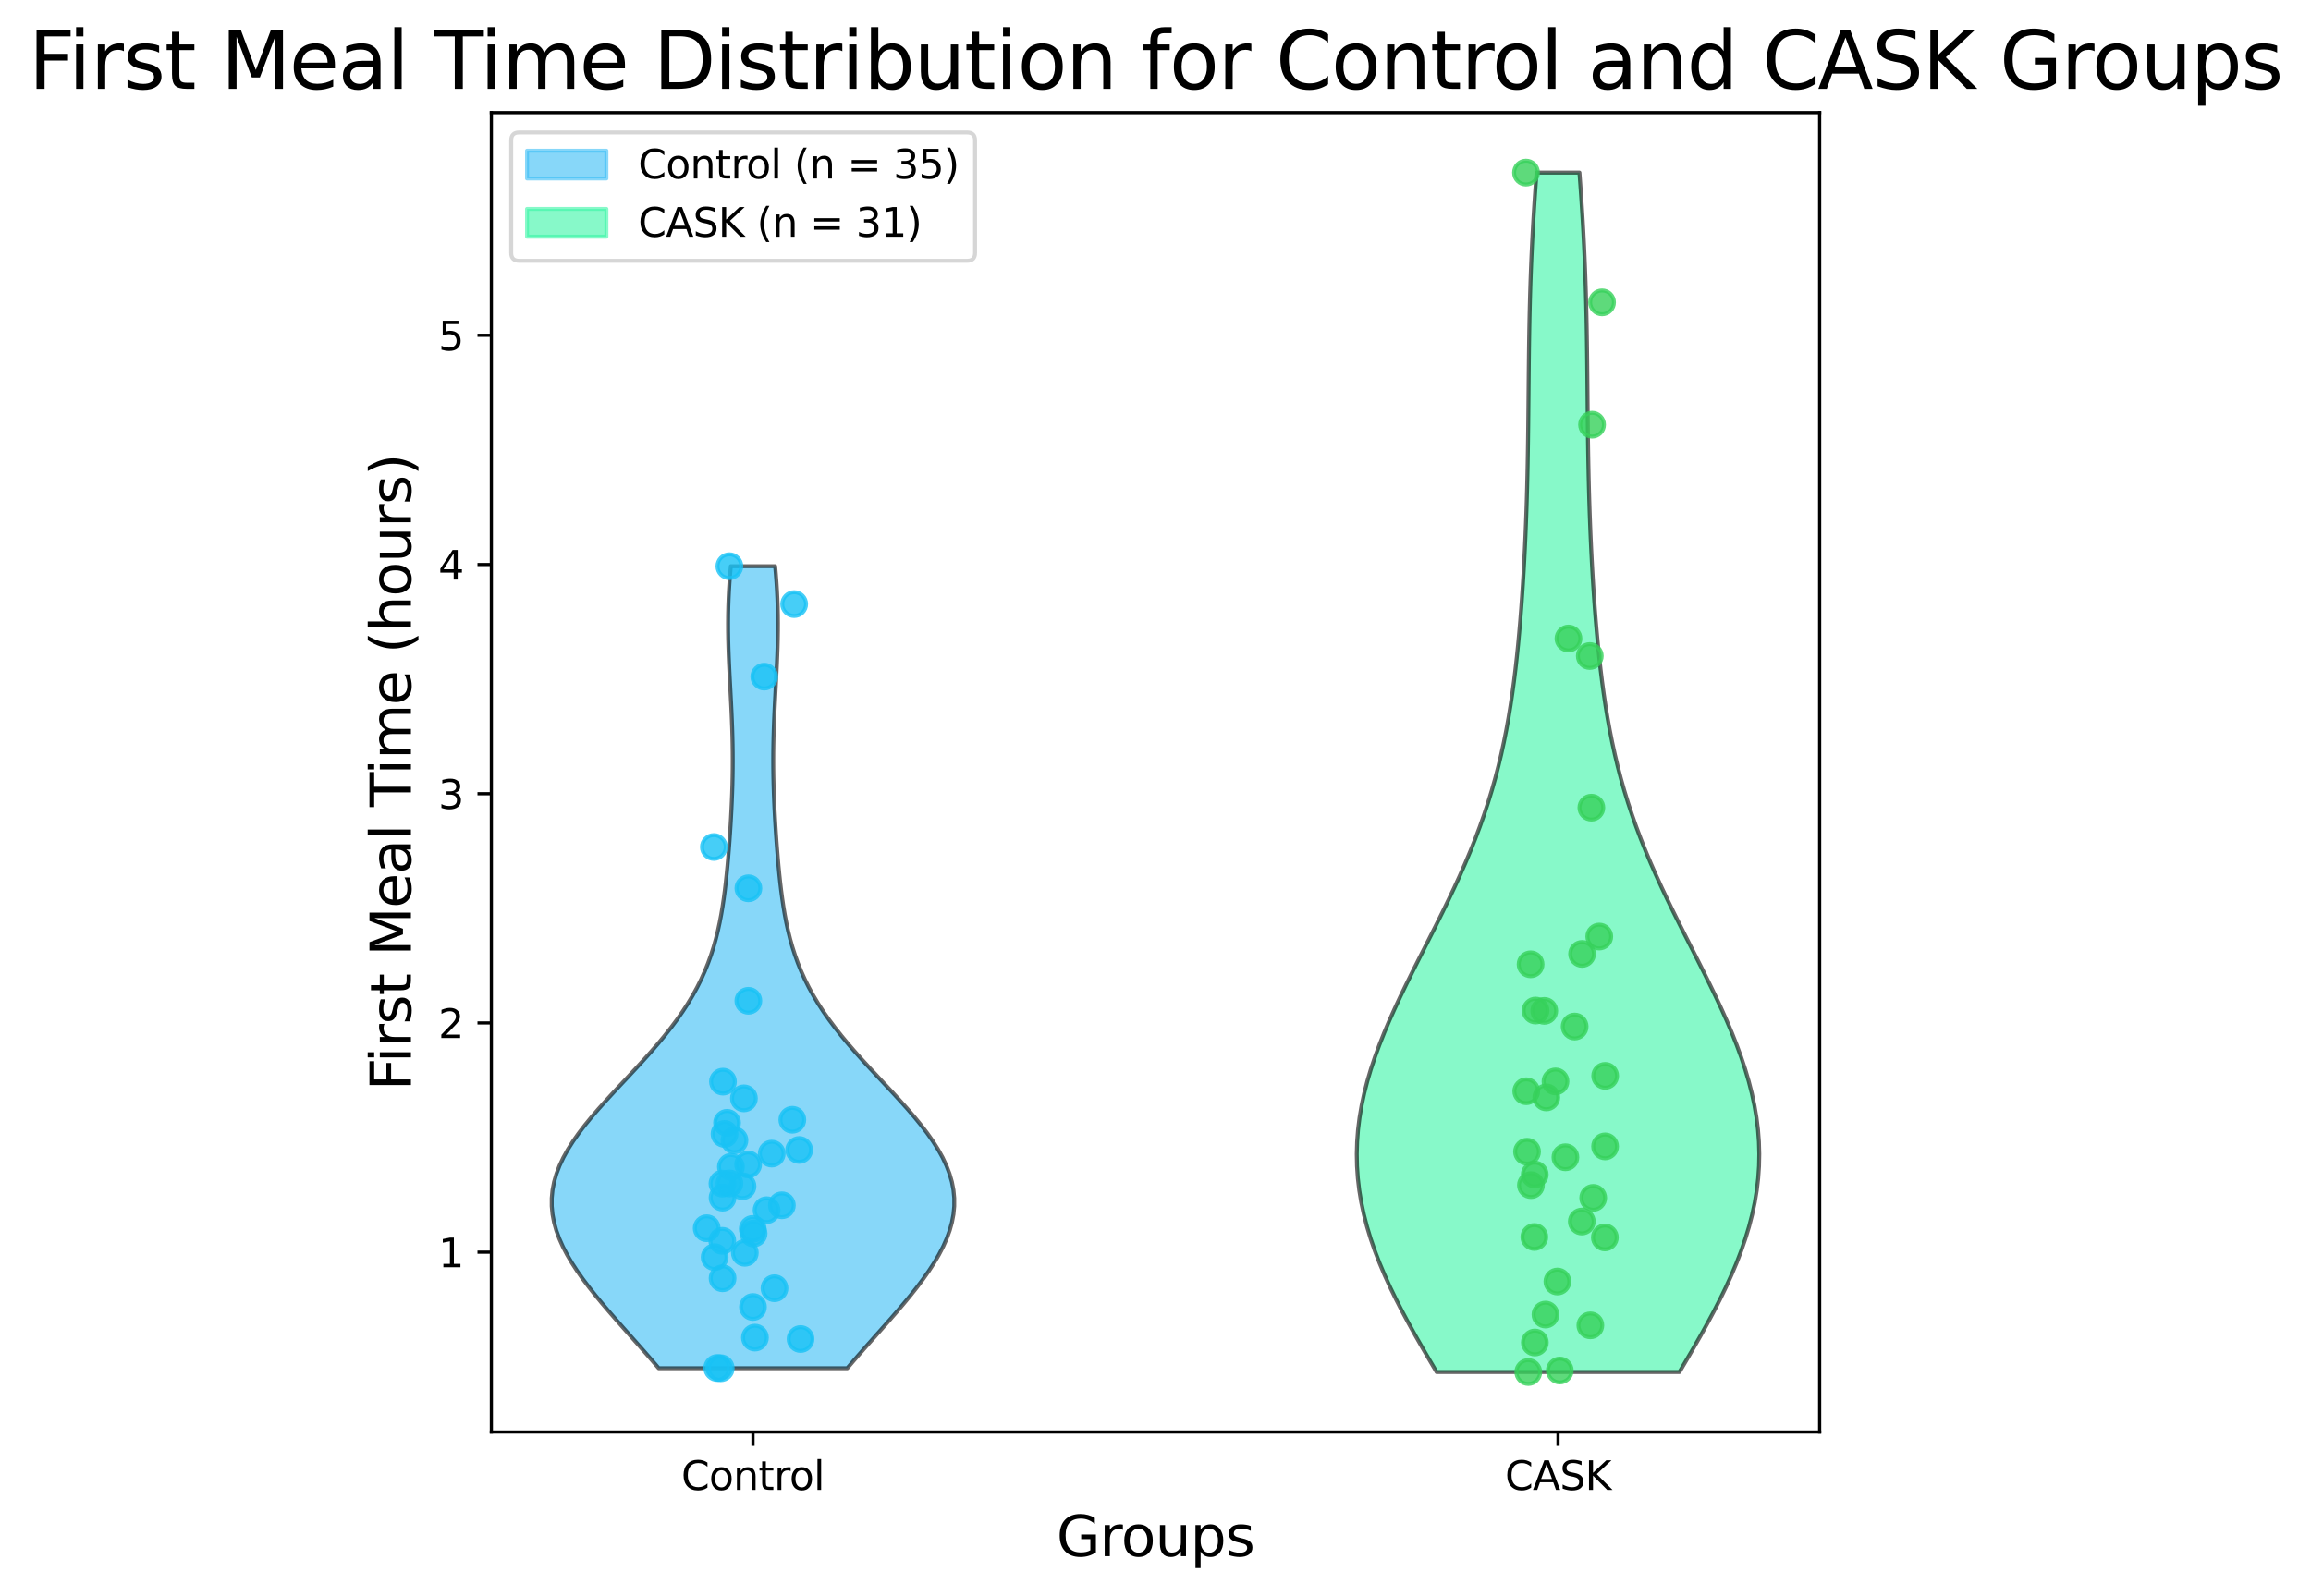 <?xml version="1.0" encoding="utf-8" standalone="no"?>
<!DOCTYPE svg PUBLIC "-//W3C//DTD SVG 1.1//EN"
  "http://www.w3.org/Graphics/SVG/1.1/DTD/svg11.dtd">
<svg xmlns:xlink="http://www.w3.org/1999/xlink" width="582.494pt" height="402.464pt" viewBox="0 0 582.494 402.464" xmlns="http://www.w3.org/2000/svg" version="1.1">
 <defs>
  <style type="text/css">*{stroke-linejoin: round; stroke-linecap: butt}</style>
 </defs>
 <g id="figure_1">
  <g id="patch_1">
   <path d="M 0 402.464 
L 582.494 402.464 
L 582.494 0 
L 0 0 
z
" style="fill: #ffffff"/>
  </g>
  <g id="axes_1">
   <g id="patch_2">
    <path d="M 123.847 361.037 
L 458.647 361.037 
L 458.647 28.397 
L 123.847 28.397 
z
" style="fill: #ffffff"/>
   </g>
   <g id="PolyCollection_1">
    <defs>
     <path id="m912b70b9f0" d="M 213.553 -57.507 
L 166.032 -57.507 
L 164.281 -59.55 
L 162.5 -61.592 
L 160.698 -63.635 
L 158.885 -65.677 
L 157.073 -67.72 
L 155.272 -69.762 
L 153.496 -71.805 
L 151.758 -73.847 
L 150.073 -75.89 
L 148.454 -77.932 
L 146.917 -79.974 
L 145.476 -82.017 
L 144.146 -84.059 
L 142.942 -86.102 
L 141.877 -88.144 
L 140.966 -90.187 
L 140.219 -92.229 
L 139.648 -94.272 
L 139.261 -96.314 
L 139.065 -98.356 
L 139.065 -100.399 
L 139.264 -102.441 
L 139.66 -104.484 
L 140.251 -106.526 
L 141.032 -108.569 
L 141.995 -110.611 
L 143.129 -112.654 
L 144.421 -114.696 
L 145.856 -116.739 
L 147.417 -118.781 
L 149.087 -120.823 
L 150.846 -122.866 
L 152.673 -124.908 
L 154.549 -126.951 
L 156.454 -128.993 
L 158.367 -131.036 
L 160.27 -133.078 
L 162.145 -135.121 
L 163.975 -137.163 
L 165.747 -139.205 
L 167.448 -141.248 
L 169.066 -143.29 
L 170.594 -145.333 
L 172.025 -147.375 
L 173.355 -149.418 
L 174.581 -151.46 
L 175.704 -153.503 
L 176.725 -155.545 
L 177.646 -157.588 
L 178.472 -159.63 
L 179.209 -161.672 
L 179.862 -163.715 
L 180.439 -165.757 
L 180.946 -167.8 
L 181.392 -169.842 
L 181.783 -171.885 
L 182.127 -173.927 
L 182.431 -175.97 
L 182.701 -178.012 
L 182.942 -180.054 
L 183.159 -182.097 
L 183.357 -184.139 
L 183.539 -186.182 
L 183.706 -188.224 
L 183.861 -190.267 
L 184.004 -192.309 
L 184.136 -194.352 
L 184.256 -196.394 
L 184.363 -198.437 
L 184.458 -200.479 
L 184.537 -202.521 
L 184.601 -204.564 
L 184.647 -206.606 
L 184.676 -208.649 
L 184.686 -210.691 
L 184.677 -212.734 
L 184.65 -214.776 
L 184.605 -216.819 
L 184.544 -218.861 
L 184.467 -220.903 
L 184.379 -222.946 
L 184.28 -224.988 
L 184.174 -227.031 
L 184.066 -229.073 
L 183.957 -231.116 
L 183.852 -233.158 
L 183.756 -235.201 
L 183.67 -237.243 
L 183.6 -239.286 
L 183.547 -241.328 
L 183.516 -243.37 
L 183.509 -245.413 
L 183.526 -247.455 
L 183.571 -249.498 
L 183.643 -251.54 
L 183.743 -253.583 
L 183.87 -255.625 
L 184.024 -257.668 
L 184.203 -259.71 
L 195.381 -259.71 
L 195.381 -259.71 
L 195.56 -257.668 
L 195.714 -255.625 
L 195.842 -253.583 
L 195.942 -251.54 
L 196.014 -249.498 
L 196.058 -247.455 
L 196.076 -245.413 
L 196.068 -243.37 
L 196.037 -241.328 
L 195.985 -239.286 
L 195.914 -237.243 
L 195.829 -235.201 
L 195.732 -233.158 
L 195.628 -231.116 
L 195.519 -229.073 
L 195.41 -227.031 
L 195.305 -224.988 
L 195.206 -222.946 
L 195.117 -220.903 
L 195.041 -218.861 
L 194.98 -216.819 
L 194.935 -214.776 
L 194.907 -212.734 
L 194.899 -210.691 
L 194.909 -208.649 
L 194.937 -206.606 
L 194.984 -204.564 
L 195.048 -202.521 
L 195.127 -200.479 
L 195.221 -198.437 
L 195.329 -196.394 
L 195.449 -194.352 
L 195.581 -192.309 
L 195.724 -190.267 
L 195.879 -188.224 
L 196.046 -186.182 
L 196.227 -184.139 
L 196.425 -182.097 
L 196.643 -180.054 
L 196.884 -178.012 
L 197.154 -175.97 
L 197.458 -173.927 
L 197.802 -171.885 
L 198.193 -169.842 
L 198.639 -167.8 
L 199.146 -165.757 
L 199.723 -163.715 
L 200.376 -161.672 
L 201.112 -159.63 
L 201.938 -157.588 
L 202.86 -155.545 
L 203.88 -153.503 
L 205.003 -151.46 
L 206.23 -149.418 
L 207.56 -147.375 
L 208.991 -145.333 
L 210.519 -143.29 
L 212.137 -141.248 
L 213.838 -139.205 
L 215.609 -137.163 
L 217.44 -135.121 
L 219.315 -133.078 
L 221.218 -131.036 
L 223.131 -128.993 
L 225.035 -126.951 
L 226.911 -124.908 
L 228.739 -122.866 
L 230.498 -120.823 
L 232.167 -118.781 
L 233.729 -116.739 
L 235.164 -114.696 
L 236.456 -112.654 
L 237.59 -110.611 
L 238.552 -108.569 
L 239.333 -106.526 
L 239.925 -104.484 
L 240.321 -102.441 
L 240.519 -100.399 
L 240.52 -98.356 
L 240.324 -96.314 
L 239.937 -94.272 
L 239.366 -92.229 
L 238.619 -90.187 
L 237.707 -88.144 
L 236.643 -86.102 
L 235.439 -84.059 
L 234.109 -82.017 
L 232.668 -79.974 
L 231.131 -77.932 
L 229.512 -75.89 
L 227.826 -73.847 
L 226.089 -71.805 
L 224.313 -69.762 
L 222.512 -67.72 
L 220.699 -65.677 
L 218.886 -63.635 
L 217.084 -61.592 
L 215.303 -59.55 
L 213.553 -57.507 
z
" style="stroke: #000000; stroke-opacity: 0.6"/>
    </defs>
    <g clip-path="url(#pd93d3c7cde)">
     <use xlink:href="#m912b70b9f0" x="0" y="402.464" style="fill: #38bcf5; fill-opacity: 0.6; stroke: #000000; stroke-opacity: 0.6"/>
    </g>
   </g>
   <g id="PolyCollection_2">
    <defs>
     <path id="mb3e0235498" d="M 423.305 -56.547 
L 362.098 -56.547 
L 360.296 -59.602 
L 358.517 -62.657 
L 356.773 -65.711 
L 355.076 -68.766 
L 353.438 -71.82 
L 351.871 -74.875 
L 350.387 -77.929 
L 348.996 -80.984 
L 347.709 -84.038 
L 346.534 -87.093 
L 345.48 -90.147 
L 344.554 -93.202 
L 343.763 -96.257 
L 343.112 -99.311 
L 342.605 -102.366 
L 342.246 -105.42 
L 342.035 -108.475 
L 341.974 -111.529 
L 342.062 -114.584 
L 342.297 -117.638 
L 342.677 -120.693 
L 343.196 -123.748 
L 343.85 -126.802 
L 344.633 -129.857 
L 345.536 -132.911 
L 346.553 -135.966 
L 347.673 -139.02 
L 348.886 -142.075 
L 350.182 -145.129 
L 351.55 -148.184 
L 352.978 -151.238 
L 354.454 -154.293 
L 355.967 -157.347 
L 357.503 -160.402 
L 359.052 -163.457 
L 360.601 -166.511 
L 362.139 -169.566 
L 363.656 -172.62 
L 365.143 -175.675 
L 366.589 -178.729 
L 367.988 -181.784 
L 369.332 -184.838 
L 370.615 -187.893 
L 371.833 -190.947 
L 372.983 -194.002 
L 374.062 -197.057 
L 375.07 -200.111 
L 376.005 -203.166 
L 376.87 -206.22 
L 377.666 -209.275 
L 378.396 -212.329 
L 379.063 -215.384 
L 379.671 -218.438 
L 380.224 -221.493 
L 380.726 -224.548 
L 381.182 -227.602 
L 381.597 -230.657 
L 381.974 -233.711 
L 382.317 -236.766 
L 382.63 -239.82 
L 382.916 -242.875 
L 383.179 -245.929 
L 383.419 -248.984 
L 383.64 -252.038 
L 383.843 -255.093 
L 384.028 -258.147 
L 384.198 -261.202 
L 384.352 -264.257 
L 384.492 -267.311 
L 384.617 -270.366 
L 384.729 -273.42 
L 384.828 -276.475 
L 384.913 -279.529 
L 384.988 -282.584 
L 385.051 -285.638 
L 385.104 -288.693 
L 385.15 -291.748 
L 385.188 -294.802 
L 385.221 -297.857 
L 385.25 -300.911 
L 385.278 -303.966 
L 385.306 -307.02 
L 385.336 -310.075 
L 385.371 -313.129 
L 385.412 -316.184 
L 385.461 -319.238 
L 385.519 -322.293 
L 385.589 -325.348 
L 385.672 -328.402 
L 385.768 -331.457 
L 385.879 -334.511 
L 386.004 -337.566 
L 386.145 -340.62 
L 386.302 -343.675 
L 386.474 -346.729 
L 386.66 -349.784 
L 386.861 -352.838 
L 387.074 -355.893 
L 387.299 -358.947 
L 398.103 -358.947 
L 398.103 -358.947 
L 398.329 -355.893 
L 398.542 -352.838 
L 398.742 -349.784 
L 398.929 -346.729 
L 399.101 -343.675 
L 399.257 -340.62 
L 399.399 -337.566 
L 399.524 -334.511 
L 399.635 -331.457 
L 399.731 -328.402 
L 399.814 -325.348 
L 399.884 -322.293 
L 399.942 -319.238 
L 399.991 -316.184 
L 400.032 -313.129 
L 400.067 -310.075 
L 400.097 -307.02 
L 400.125 -303.966 
L 400.153 -300.911 
L 400.182 -297.857 
L 400.215 -294.802 
L 400.253 -291.748 
L 400.298 -288.693 
L 400.352 -285.638 
L 400.415 -282.584 
L 400.489 -279.529 
L 400.575 -276.475 
L 400.674 -273.42 
L 400.786 -270.366 
L 400.911 -267.311 
L 401.051 -264.257 
L 401.205 -261.202 
L 401.375 -258.147 
L 401.56 -255.093 
L 401.763 -252.038 
L 401.984 -248.984 
L 402.224 -245.929 
L 402.487 -242.875 
L 402.773 -239.82 
L 403.086 -236.766 
L 403.429 -233.711 
L 403.806 -230.657 
L 404.221 -227.602 
L 404.677 -224.548 
L 405.179 -221.493 
L 405.732 -218.438 
L 406.34 -215.384 
L 407.007 -212.329 
L 407.737 -209.275 
L 408.533 -206.22 
L 409.398 -203.166 
L 410.333 -200.111 
L 411.341 -197.057 
L 412.42 -194.002 
L 413.57 -190.947 
L 414.788 -187.893 
L 416.071 -184.838 
L 417.415 -181.784 
L 418.814 -178.729 
L 420.26 -175.675 
L 421.747 -172.62 
L 423.264 -169.566 
L 424.802 -166.511 
L 426.351 -163.457 
L 427.9 -160.402 
L 429.436 -157.347 
L 430.948 -154.293 
L 432.425 -151.238 
L 433.853 -148.184 
L 435.221 -145.129 
L 436.517 -142.075 
L 437.73 -139.02 
L 438.85 -135.966 
L 439.866 -132.911 
L 440.77 -129.857 
L 441.553 -126.802 
L 442.207 -123.748 
L 442.726 -120.693 
L 443.106 -117.638 
L 443.341 -114.584 
L 443.429 -111.529 
L 443.368 -108.475 
L 443.157 -105.42 
L 442.797 -102.366 
L 442.291 -99.311 
L 441.64 -96.257 
L 440.849 -93.202 
L 439.923 -90.147 
L 438.869 -87.093 
L 437.694 -84.038 
L 436.406 -80.984 
L 435.016 -77.929 
L 433.532 -74.875 
L 431.965 -71.82 
L 430.327 -68.766 
L 428.63 -65.711 
L 426.886 -62.657 
L 425.107 -59.602 
L 423.305 -56.547 
z
" style="stroke: #000000; stroke-opacity: 0.6"/>
    </defs>
    <g clip-path="url(#pd93d3c7cde)">
     <use xlink:href="#mb3e0235498" x="0" y="402.464" style="fill: #38f5a6; fill-opacity: 0.6; stroke: #000000; stroke-opacity: 0.6"/>
    </g>
   </g>
   <g id="matplotlib.axis_1">
    <g id="xtick_1">
     <g id="line2d_1">
      <defs>
       <path id="mb3b3a9012e" d="M 0 0 
L 0 3.5 
" style="stroke: #000000; stroke-width: 0.8"/>
      </defs>
      <g>
       <use xlink:href="#mb3b3a9012e" x="189.792" y="361.037" style="stroke: #000000; stroke-width: 0.8"/>
      </g>
     </g>
     <g id="text_1">
      <!-- Control -->
      <g transform="translate(171.721 375.635) scale(0.1 -0.1)">
       <defs>
        <path id="DejaVuSans-43" d="M 4122 4306 
L 4122 3641 
Q 3803 3938 3442 4084 
Q 3081 4231 2675 4231 
Q 1875 4231 1450 3742 
Q 1025 3253 1025 2328 
Q 1025 1406 1450 917 
Q 1875 428 2675 428 
Q 3081 428 3442 575 
Q 3803 722 4122 1019 
L 4122 359 
Q 3791 134 3420 21 
Q 3050 -91 2638 -91 
Q 1578 -91 968 557 
Q 359 1206 359 2328 
Q 359 3453 968 4101 
Q 1578 4750 2638 4750 
Q 3056 4750 3426 4639 
Q 3797 4528 4122 4306 
z
" transform="scale(0.016)"/>
        <path id="DejaVuSans-6f" d="M 1959 3097 
Q 1497 3097 1228 2736 
Q 959 2375 959 1747 
Q 959 1119 1226 758 
Q 1494 397 1959 397 
Q 2419 397 2687 759 
Q 2956 1122 2956 1747 
Q 2956 2369 2687 2733 
Q 2419 3097 1959 3097 
z
M 1959 3584 
Q 2709 3584 3137 3096 
Q 3566 2609 3566 1747 
Q 3566 888 3137 398 
Q 2709 -91 1959 -91 
Q 1206 -91 779 398 
Q 353 888 353 1747 
Q 353 2609 779 3096 
Q 1206 3584 1959 3584 
z
" transform="scale(0.016)"/>
        <path id="DejaVuSans-6e" d="M 3513 2113 
L 3513 0 
L 2938 0 
L 2938 2094 
Q 2938 2591 2744 2837 
Q 2550 3084 2163 3084 
Q 1697 3084 1428 2787 
Q 1159 2491 1159 1978 
L 1159 0 
L 581 0 
L 581 3500 
L 1159 3500 
L 1159 2956 
Q 1366 3272 1645 3428 
Q 1925 3584 2291 3584 
Q 2894 3584 3203 3211 
Q 3513 2838 3513 2113 
z
" transform="scale(0.016)"/>
        <path id="DejaVuSans-74" d="M 1172 4494 
L 1172 3500 
L 2356 3500 
L 2356 3053 
L 1172 3053 
L 1172 1153 
Q 1172 725 1289 603 
Q 1406 481 1766 481 
L 2356 481 
L 2356 0 
L 1766 0 
Q 1100 0 847 248 
Q 594 497 594 1153 
L 594 3053 
L 172 3053 
L 172 3500 
L 594 3500 
L 594 4494 
L 1172 4494 
z
" transform="scale(0.016)"/>
        <path id="DejaVuSans-72" d="M 2631 2963 
Q 2534 3019 2420 3045 
Q 2306 3072 2169 3072 
Q 1681 3072 1420 2755 
Q 1159 2438 1159 1844 
L 1159 0 
L 581 0 
L 581 3500 
L 1159 3500 
L 1159 2956 
Q 1341 3275 1631 3429 
Q 1922 3584 2338 3584 
Q 2397 3584 2469 3576 
Q 2541 3569 2628 3553 
L 2631 2963 
z
" transform="scale(0.016)"/>
        <path id="DejaVuSans-6c" d="M 603 4863 
L 1178 4863 
L 1178 0 
L 603 0 
L 603 4863 
z
" transform="scale(0.016)"/>
       </defs>
       <use xlink:href="#DejaVuSans-43"/>
       <use xlink:href="#DejaVuSans-6f" x="69.824"/>
       <use xlink:href="#DejaVuSans-6e" x="131.006"/>
       <use xlink:href="#DejaVuSans-74" x="194.385"/>
       <use xlink:href="#DejaVuSans-72" x="233.594"/>
       <use xlink:href="#DejaVuSans-6f" x="272.457"/>
       <use xlink:href="#DejaVuSans-6c" x="333.639"/>
      </g>
     </g>
    </g>
    <g id="xtick_2">
     <g id="line2d_2">
      <g>
       <use xlink:href="#mb3b3a9012e" x="392.701" y="361.037" style="stroke: #000000; stroke-width: 0.8"/>
      </g>
     </g>
     <g id="text_2">
      <!-- CASK -->
      <g transform="translate(379.337 375.635) scale(0.1 -0.1)">
       <defs>
        <path id="DejaVuSans-41" d="M 2188 4044 
L 1331 1722 
L 3047 1722 
L 2188 4044 
z
M 1831 4666 
L 2547 4666 
L 4325 0 
L 3669 0 
L 3244 1197 
L 1141 1197 
L 716 0 
L 50 0 
L 1831 4666 
z
" transform="scale(0.016)"/>
        <path id="DejaVuSans-53" d="M 3425 4513 
L 3425 3897 
Q 3066 4069 2747 4153 
Q 2428 4238 2131 4238 
Q 1616 4238 1336 4038 
Q 1056 3838 1056 3469 
Q 1056 3159 1242 3001 
Q 1428 2844 1947 2747 
L 2328 2669 
Q 3034 2534 3370 2195 
Q 3706 1856 3706 1288 
Q 3706 609 3251 259 
Q 2797 -91 1919 -91 
Q 1588 -91 1214 -16 
Q 841 59 441 206 
L 441 856 
Q 825 641 1194 531 
Q 1563 422 1919 422 
Q 2459 422 2753 634 
Q 3047 847 3047 1241 
Q 3047 1584 2836 1778 
Q 2625 1972 2144 2069 
L 1759 2144 
Q 1053 2284 737 2584 
Q 422 2884 422 3419 
Q 422 4038 858 4394 
Q 1294 4750 2059 4750 
Q 2388 4750 2728 4690 
Q 3069 4631 3425 4513 
z
" transform="scale(0.016)"/>
        <path id="DejaVuSans-4b" d="M 628 4666 
L 1259 4666 
L 1259 2694 
L 3353 4666 
L 4166 4666 
L 1850 2491 
L 4331 0 
L 3500 0 
L 1259 2247 
L 1259 0 
L 628 0 
L 628 4666 
z
" transform="scale(0.016)"/>
       </defs>
       <use xlink:href="#DejaVuSans-43"/>
       <use xlink:href="#DejaVuSans-41" x="69.824"/>
       <use xlink:href="#DejaVuSans-53" x="138.232"/>
       <use xlink:href="#DejaVuSans-4b" x="201.709"/>
      </g>
     </g>
    </g>
    <g id="text_3">
     <!-- Groups -->
     <g transform="translate(266.293 392.353) scale(0.14 -0.14)">
      <defs>
       <path id="DejaVuSans-47" d="M 3809 666 
L 3809 1919 
L 2778 1919 
L 2778 2438 
L 4434 2438 
L 4434 434 
Q 4069 175 3628 42 
Q 3188 -91 2688 -91 
Q 1594 -91 976 548 
Q 359 1188 359 2328 
Q 359 3472 976 4111 
Q 1594 4750 2688 4750 
Q 3144 4750 3555 4637 
Q 3966 4525 4313 4306 
L 4313 3634 
Q 3963 3931 3569 4081 
Q 3175 4231 2741 4231 
Q 1884 4231 1454 3753 
Q 1025 3275 1025 2328 
Q 1025 1384 1454 906 
Q 1884 428 2741 428 
Q 3075 428 3337 486 
Q 3600 544 3809 666 
z
" transform="scale(0.016)"/>
       <path id="DejaVuSans-75" d="M 544 1381 
L 544 3500 
L 1119 3500 
L 1119 1403 
Q 1119 906 1312 657 
Q 1506 409 1894 409 
Q 2359 409 2629 706 
Q 2900 1003 2900 1516 
L 2900 3500 
L 3475 3500 
L 3475 0 
L 2900 0 
L 2900 538 
Q 2691 219 2414 64 
Q 2138 -91 1772 -91 
Q 1169 -91 856 284 
Q 544 659 544 1381 
z
M 1991 3584 
L 1991 3584 
z
" transform="scale(0.016)"/>
       <path id="DejaVuSans-70" d="M 1159 525 
L 1159 -1331 
L 581 -1331 
L 581 3500 
L 1159 3500 
L 1159 2969 
Q 1341 3281 1617 3432 
Q 1894 3584 2278 3584 
Q 2916 3584 3314 3078 
Q 3713 2572 3713 1747 
Q 3713 922 3314 415 
Q 2916 -91 2278 -91 
Q 1894 -91 1617 61 
Q 1341 213 1159 525 
z
M 3116 1747 
Q 3116 2381 2855 2742 
Q 2594 3103 2138 3103 
Q 1681 3103 1420 2742 
Q 1159 2381 1159 1747 
Q 1159 1113 1420 752 
Q 1681 391 2138 391 
Q 2594 391 2855 752 
Q 3116 1113 3116 1747 
z
" transform="scale(0.016)"/>
       <path id="DejaVuSans-73" d="M 2834 3397 
L 2834 2853 
Q 2591 2978 2328 3040 
Q 2066 3103 1784 3103 
Q 1356 3103 1142 2972 
Q 928 2841 928 2578 
Q 928 2378 1081 2264 
Q 1234 2150 1697 2047 
L 1894 2003 
Q 2506 1872 2764 1633 
Q 3022 1394 3022 966 
Q 3022 478 2636 193 
Q 2250 -91 1575 -91 
Q 1294 -91 989 -36 
Q 684 19 347 128 
L 347 722 
Q 666 556 975 473 
Q 1284 391 1588 391 
Q 1994 391 2212 530 
Q 2431 669 2431 922 
Q 2431 1156 2273 1281 
Q 2116 1406 1581 1522 
L 1381 1569 
Q 847 1681 609 1914 
Q 372 2147 372 2553 
Q 372 3047 722 3315 
Q 1072 3584 1716 3584 
Q 2034 3584 2315 3537 
Q 2597 3491 2834 3397 
z
" transform="scale(0.016)"/>
      </defs>
      <use xlink:href="#DejaVuSans-47"/>
      <use xlink:href="#DejaVuSans-72" x="77.49"/>
      <use xlink:href="#DejaVuSans-6f" x="116.354"/>
      <use xlink:href="#DejaVuSans-75" x="177.535"/>
      <use xlink:href="#DejaVuSans-70" x="240.914"/>
      <use xlink:href="#DejaVuSans-73" x="304.391"/>
     </g>
    </g>
   </g>
   <g id="matplotlib.axis_2">
    <g id="ytick_1">
     <g id="line2d_3">
      <defs>
       <path id="m9be74f3b61" d="M 0 0 
L -3.5 0 
" style="stroke: #000000; stroke-width: 0.8"/>
      </defs>
      <g>
       <use xlink:href="#m9be74f3b61" x="123.847" y="315.698" style="stroke: #000000; stroke-width: 0.8"/>
      </g>
     </g>
     <g id="text_4">
      <!-- 1 -->
      <g transform="translate(110.484 319.498) scale(0.1 -0.1)">
       <defs>
        <path id="DejaVuSans-31" d="M 794 531 
L 1825 531 
L 1825 4091 
L 703 3866 
L 703 4441 
L 1819 4666 
L 2450 4666 
L 2450 531 
L 3481 531 
L 3481 0 
L 794 0 
L 794 531 
z
" transform="scale(0.016)"/>
       </defs>
       <use xlink:href="#DejaVuSans-31"/>
      </g>
     </g>
    </g>
    <g id="ytick_2">
     <g id="line2d_4">
      <g>
       <use xlink:href="#m9be74f3b61" x="123.847" y="257.907" style="stroke: #000000; stroke-width: 0.8"/>
      </g>
     </g>
     <g id="text_5">
      <!-- 2 -->
      <g transform="translate(110.484 261.706) scale(0.1 -0.1)">
       <defs>
        <path id="DejaVuSans-32" d="M 1228 531 
L 3431 531 
L 3431 0 
L 469 0 
L 469 531 
Q 828 903 1448 1529 
Q 2069 2156 2228 2338 
Q 2531 2678 2651 2914 
Q 2772 3150 2772 3378 
Q 2772 3750 2511 3984 
Q 2250 4219 1831 4219 
Q 1534 4219 1204 4116 
Q 875 4013 500 3803 
L 500 4441 
Q 881 4594 1212 4672 
Q 1544 4750 1819 4750 
Q 2544 4750 2975 4387 
Q 3406 4025 3406 3419 
Q 3406 3131 3298 2873 
Q 3191 2616 2906 2266 
Q 2828 2175 2409 1742 
Q 1991 1309 1228 531 
z
" transform="scale(0.016)"/>
       </defs>
       <use xlink:href="#DejaVuSans-32"/>
      </g>
     </g>
    </g>
    <g id="ytick_3">
     <g id="line2d_5">
      <g>
       <use xlink:href="#m9be74f3b61" x="123.847" y="200.116" style="stroke: #000000; stroke-width: 0.8"/>
      </g>
     </g>
     <g id="text_6">
      <!-- 3 -->
      <g transform="translate(110.484 203.915) scale(0.1 -0.1)">
       <defs>
        <path id="DejaVuSans-33" d="M 2597 2516 
Q 3050 2419 3304 2112 
Q 3559 1806 3559 1356 
Q 3559 666 3084 287 
Q 2609 -91 1734 -91 
Q 1441 -91 1130 -33 
Q 819 25 488 141 
L 488 750 
Q 750 597 1062 519 
Q 1375 441 1716 441 
Q 2309 441 2620 675 
Q 2931 909 2931 1356 
Q 2931 1769 2642 2001 
Q 2353 2234 1838 2234 
L 1294 2234 
L 1294 2753 
L 1863 2753 
Q 2328 2753 2575 2939 
Q 2822 3125 2822 3475 
Q 2822 3834 2567 4026 
Q 2313 4219 1838 4219 
Q 1578 4219 1281 4162 
Q 984 4106 628 3988 
L 628 4550 
Q 988 4650 1302 4700 
Q 1616 4750 1894 4750 
Q 2613 4750 3031 4423 
Q 3450 4097 3450 3541 
Q 3450 3153 3228 2886 
Q 3006 2619 2597 2516 
z
" transform="scale(0.016)"/>
       </defs>
       <use xlink:href="#DejaVuSans-33"/>
      </g>
     </g>
    </g>
    <g id="ytick_4">
     <g id="line2d_6">
      <g>
       <use xlink:href="#m9be74f3b61" x="123.847" y="142.324" style="stroke: #000000; stroke-width: 0.8"/>
      </g>
     </g>
     <g id="text_7">
      <!-- 4 -->
      <g transform="translate(110.484 146.123) scale(0.1 -0.1)">
       <defs>
        <path id="DejaVuSans-34" d="M 2419 4116 
L 825 1625 
L 2419 1625 
L 2419 4116 
z
M 2253 4666 
L 3047 4666 
L 3047 1625 
L 3713 1625 
L 3713 1100 
L 3047 1100 
L 3047 0 
L 2419 0 
L 2419 1100 
L 313 1100 
L 313 1709 
L 2253 4666 
z
" transform="scale(0.016)"/>
       </defs>
       <use xlink:href="#DejaVuSans-34"/>
      </g>
     </g>
    </g>
    <g id="ytick_5">
     <g id="line2d_7">
      <g>
       <use xlink:href="#m9be74f3b61" x="123.847" y="84.533" style="stroke: #000000; stroke-width: 0.8"/>
      </g>
     </g>
     <g id="text_8">
      <!-- 5 -->
      <g transform="translate(110.484 88.332) scale(0.1 -0.1)">
       <defs>
        <path id="DejaVuSans-35" d="M 691 4666 
L 3169 4666 
L 3169 4134 
L 1269 4134 
L 1269 2991 
Q 1406 3038 1543 3061 
Q 1681 3084 1819 3084 
Q 2600 3084 3056 2656 
Q 3513 2228 3513 1497 
Q 3513 744 3044 326 
Q 2575 -91 1722 -91 
Q 1428 -91 1123 -41 
Q 819 9 494 109 
L 494 744 
Q 775 591 1075 516 
Q 1375 441 1709 441 
Q 2250 441 2565 725 
Q 2881 1009 2881 1497 
Q 2881 1984 2565 2268 
Q 2250 2553 1709 2553 
Q 1456 2553 1204 2497 
Q 953 2441 691 2322 
L 691 4666 
z
" transform="scale(0.016)"/>
       </defs>
       <use xlink:href="#DejaVuSans-35"/>
      </g>
     </g>
    </g>
    <g id="text_9">
     <!-- First Meal Time (hours) -->
     <g transform="translate(103.573 274.973) rotate(-90) scale(0.14 -0.14)">
      <defs>
       <path id="DejaVuSans-46" d="M 628 4666 
L 3309 4666 
L 3309 4134 
L 1259 4134 
L 1259 2759 
L 3109 2759 
L 3109 2228 
L 1259 2228 
L 1259 0 
L 628 0 
L 628 4666 
z
" transform="scale(0.016)"/>
       <path id="DejaVuSans-69" d="M 603 3500 
L 1178 3500 
L 1178 0 
L 603 0 
L 603 3500 
z
M 603 4863 
L 1178 4863 
L 1178 4134 
L 603 4134 
L 603 4863 
z
" transform="scale(0.016)"/>
       <path id="DejaVuSans-20" transform="scale(0.016)"/>
       <path id="DejaVuSans-4d" d="M 628 4666 
L 1569 4666 
L 2759 1491 
L 3956 4666 
L 4897 4666 
L 4897 0 
L 4281 0 
L 4281 4097 
L 3078 897 
L 2444 897 
L 1241 4097 
L 1241 0 
L 628 0 
L 628 4666 
z
" transform="scale(0.016)"/>
       <path id="DejaVuSans-65" d="M 3597 1894 
L 3597 1613 
L 953 1613 
Q 991 1019 1311 708 
Q 1631 397 2203 397 
Q 2534 397 2845 478 
Q 3156 559 3463 722 
L 3463 178 
Q 3153 47 2828 -22 
Q 2503 -91 2169 -91 
Q 1331 -91 842 396 
Q 353 884 353 1716 
Q 353 2575 817 3079 
Q 1281 3584 2069 3584 
Q 2775 3584 3186 3129 
Q 3597 2675 3597 1894 
z
M 3022 2063 
Q 3016 2534 2758 2815 
Q 2500 3097 2075 3097 
Q 1594 3097 1305 2825 
Q 1016 2553 972 2059 
L 3022 2063 
z
" transform="scale(0.016)"/>
       <path id="DejaVuSans-61" d="M 2194 1759 
Q 1497 1759 1228 1600 
Q 959 1441 959 1056 
Q 959 750 1161 570 
Q 1363 391 1709 391 
Q 2188 391 2477 730 
Q 2766 1069 2766 1631 
L 2766 1759 
L 2194 1759 
z
M 3341 1997 
L 3341 0 
L 2766 0 
L 2766 531 
Q 2569 213 2275 61 
Q 1981 -91 1556 -91 
Q 1019 -91 701 211 
Q 384 513 384 1019 
Q 384 1609 779 1909 
Q 1175 2209 1959 2209 
L 2766 2209 
L 2766 2266 
Q 2766 2663 2505 2880 
Q 2244 3097 1772 3097 
Q 1472 3097 1187 3025 
Q 903 2953 641 2809 
L 641 3341 
Q 956 3463 1253 3523 
Q 1550 3584 1831 3584 
Q 2591 3584 2966 3190 
Q 3341 2797 3341 1997 
z
" transform="scale(0.016)"/>
       <path id="DejaVuSans-54" d="M -19 4666 
L 3928 4666 
L 3928 4134 
L 2272 4134 
L 2272 0 
L 1638 0 
L 1638 4134 
L -19 4134 
L -19 4666 
z
" transform="scale(0.016)"/>
       <path id="DejaVuSans-6d" d="M 3328 2828 
Q 3544 3216 3844 3400 
Q 4144 3584 4550 3584 
Q 5097 3584 5394 3201 
Q 5691 2819 5691 2113 
L 5691 0 
L 5113 0 
L 5113 2094 
Q 5113 2597 4934 2840 
Q 4756 3084 4391 3084 
Q 3944 3084 3684 2787 
Q 3425 2491 3425 1978 
L 3425 0 
L 2847 0 
L 2847 2094 
Q 2847 2600 2669 2842 
Q 2491 3084 2119 3084 
Q 1678 3084 1418 2786 
Q 1159 2488 1159 1978 
L 1159 0 
L 581 0 
L 581 3500 
L 1159 3500 
L 1159 2956 
Q 1356 3278 1631 3431 
Q 1906 3584 2284 3584 
Q 2666 3584 2933 3390 
Q 3200 3197 3328 2828 
z
" transform="scale(0.016)"/>
       <path id="DejaVuSans-28" d="M 1984 4856 
Q 1566 4138 1362 3434 
Q 1159 2731 1159 2009 
Q 1159 1288 1364 580 
Q 1569 -128 1984 -844 
L 1484 -844 
Q 1016 -109 783 600 
Q 550 1309 550 2009 
Q 550 2706 781 3412 
Q 1013 4119 1484 4856 
L 1984 4856 
z
" transform="scale(0.016)"/>
       <path id="DejaVuSans-68" d="M 3513 2113 
L 3513 0 
L 2938 0 
L 2938 2094 
Q 2938 2591 2744 2837 
Q 2550 3084 2163 3084 
Q 1697 3084 1428 2787 
Q 1159 2491 1159 1978 
L 1159 0 
L 581 0 
L 581 4863 
L 1159 4863 
L 1159 2956 
Q 1366 3272 1645 3428 
Q 1925 3584 2291 3584 
Q 2894 3584 3203 3211 
Q 3513 2838 3513 2113 
z
" transform="scale(0.016)"/>
       <path id="DejaVuSans-29" d="M 513 4856 
L 1013 4856 
Q 1481 4119 1714 3412 
Q 1947 2706 1947 2009 
Q 1947 1309 1714 600 
Q 1481 -109 1013 -844 
L 513 -844 
Q 928 -128 1133 580 
Q 1338 1288 1338 2009 
Q 1338 2731 1133 3434 
Q 928 4138 513 4856 
z
" transform="scale(0.016)"/>
      </defs>
      <use xlink:href="#DejaVuSans-46"/>
      <use xlink:href="#DejaVuSans-69" x="50.27"/>
      <use xlink:href="#DejaVuSans-72" x="78.053"/>
      <use xlink:href="#DejaVuSans-73" x="119.166"/>
      <use xlink:href="#DejaVuSans-74" x="171.266"/>
      <use xlink:href="#DejaVuSans-20" x="210.475"/>
      <use xlink:href="#DejaVuSans-4d" x="242.262"/>
      <use xlink:href="#DejaVuSans-65" x="328.541"/>
      <use xlink:href="#DejaVuSans-61" x="390.064"/>
      <use xlink:href="#DejaVuSans-6c" x="451.344"/>
      <use xlink:href="#DejaVuSans-20" x="479.127"/>
      <use xlink:href="#DejaVuSans-54" x="510.914"/>
      <use xlink:href="#DejaVuSans-69" x="568.873"/>
      <use xlink:href="#DejaVuSans-6d" x="596.656"/>
      <use xlink:href="#DejaVuSans-65" x="694.068"/>
      <use xlink:href="#DejaVuSans-20" x="755.592"/>
      <use xlink:href="#DejaVuSans-28" x="787.379"/>
      <use xlink:href="#DejaVuSans-68" x="826.393"/>
      <use xlink:href="#DejaVuSans-6f" x="889.771"/>
      <use xlink:href="#DejaVuSans-75" x="950.953"/>
      <use xlink:href="#DejaVuSans-72" x="1014.332"/>
      <use xlink:href="#DejaVuSans-73" x="1055.445"/>
      <use xlink:href="#DejaVuSans-29" x="1107.545"/>
     </g>
    </g>
   </g>
   <g id="patch_3">
    <path d="M 123.847 361.037 
L 123.847 28.397 
" style="fill: none; stroke: #000000; stroke-width: 0.8; stroke-linejoin: miter; stroke-linecap: square"/>
   </g>
   <g id="patch_4">
    <path d="M 458.647 361.037 
L 458.647 28.397 
" style="fill: none; stroke: #000000; stroke-width: 0.8; stroke-linejoin: miter; stroke-linecap: square"/>
   </g>
   <g id="patch_5">
    <path d="M 123.847 361.037 
L 458.647 361.037 
" style="fill: none; stroke: #000000; stroke-width: 0.8; stroke-linejoin: miter; stroke-linecap: square"/>
   </g>
   <g id="patch_6">
    <path d="M 123.847 28.397 
L 458.647 28.397 
" style="fill: none; stroke: #000000; stroke-width: 0.8; stroke-linejoin: miter; stroke-linecap: square"/>
   </g>
   <g id="PathCollection_1">
    <defs>
     <path id="m7aff620531" d="M 0 3 
C 0.796 3 1.559 2.684 2.121 2.121 
C 2.684 1.559 3 0.796 3 0 
C 3 -0.796 2.684 -1.559 2.121 -2.121 
C 1.559 -2.684 0.796 -3 0 -3 
C -0.796 -3 -1.559 -2.684 -2.121 -2.121 
C -2.684 -1.559 -3 -0.796 -3 0 
C -3 0.796 -2.684 1.559 -2.121 2.121 
C -1.559 2.684 -0.796 3 0 3 
z
" style="stroke: #18c1f5; stroke-opacity: 0.8"/>
    </defs>
    <g clip-path="url(#pd93d3c7cde)">
     <use xlink:href="#m7aff620531" x="197.074" y="303.88" style="fill: #18c1f5; fill-opacity: 0.8; stroke: #18c1f5; stroke-opacity: 0.8"/>
     <use xlink:href="#m7aff620531" x="189.947" y="310.995" style="fill: #18c1f5; fill-opacity: 0.8; stroke: #18c1f5; stroke-opacity: 0.8"/>
     <use xlink:href="#m7aff620531" x="189.727" y="309.836" style="fill: #18c1f5; fill-opacity: 0.8; stroke: #18c1f5; stroke-opacity: 0.8"/>
     <use xlink:href="#m7aff620531" x="194.521" y="290.854" style="fill: #18c1f5; fill-opacity: 0.8; stroke: #18c1f5; stroke-opacity: 0.8"/>
     <use xlink:href="#m7aff620531" x="187.506" y="276.917" style="fill: #18c1f5; fill-opacity: 0.8; stroke: #18c1f5; stroke-opacity: 0.8"/>
     <use xlink:href="#m7aff620531" x="179.939" y="213.546" style="fill: #18c1f5; fill-opacity: 0.8; stroke: #18c1f5; stroke-opacity: 0.8"/>
     <use xlink:href="#m7aff620531" x="188.575" y="293.58" style="fill: #18c1f5; fill-opacity: 0.8; stroke: #18c1f5; stroke-opacity: 0.8"/>
     <use xlink:href="#m7aff620531" x="187.738" y="315.859" style="fill: #18c1f5; fill-opacity: 0.8; stroke: #18c1f5; stroke-opacity: 0.8"/>
     <use xlink:href="#m7aff620531" x="182.128" y="322.277" style="fill: #18c1f5; fill-opacity: 0.8; stroke: #18c1f5; stroke-opacity: 0.8"/>
     <use xlink:href="#m7aff620531" x="187.151" y="299.077" style="fill: #18c1f5; fill-opacity: 0.8; stroke: #18c1f5; stroke-opacity: 0.8"/>
     <use xlink:href="#m7aff620531" x="199.709" y="282.317" style="fill: #18c1f5; fill-opacity: 0.8; stroke: #18c1f5; stroke-opacity: 0.8"/>
     <use xlink:href="#m7aff620531" x="201.436" y="289.933" style="fill: #18c1f5; fill-opacity: 0.8; stroke: #18c1f5; stroke-opacity: 0.8"/>
     <use xlink:href="#m7aff620531" x="201.785" y="337.598" style="fill: #18c1f5; fill-opacity: 0.8; stroke: #18c1f5; stroke-opacity: 0.8"/>
     <use xlink:href="#m7aff620531" x="181.663" y="344.957" style="fill: #18c1f5; fill-opacity: 0.8; stroke: #18c1f5; stroke-opacity: 0.8"/>
     <use xlink:href="#m7aff620531" x="192.637" y="170.597" style="fill: #18c1f5; fill-opacity: 0.8; stroke: #18c1f5; stroke-opacity: 0.8"/>
     <use xlink:href="#m7aff620531" x="185.126" y="287.512" style="fill: #18c1f5; fill-opacity: 0.8; stroke: #18c1f5; stroke-opacity: 0.8"/>
     <use xlink:href="#m7aff620531" x="183.255" y="283.085" style="fill: #18c1f5; fill-opacity: 0.8; stroke: #18c1f5; stroke-opacity: 0.8"/>
     <use xlink:href="#m7aff620531" x="188.636" y="223.958" style="fill: #18c1f5; fill-opacity: 0.8; stroke: #18c1f5; stroke-opacity: 0.8"/>
     <use xlink:href="#m7aff620531" x="182.618" y="285.894" style="fill: #18c1f5; fill-opacity: 0.8; stroke: #18c1f5; stroke-opacity: 0.8"/>
     <use xlink:href="#m7aff620531" x="195.215" y="324.791" style="fill: #18c1f5; fill-opacity: 0.8; stroke: #18c1f5; stroke-opacity: 0.8"/>
     <use xlink:href="#m7aff620531" x="184.227" y="294.187" style="fill: #18c1f5; fill-opacity: 0.8; stroke: #18c1f5; stroke-opacity: 0.8"/>
     <use xlink:href="#m7aff620531" x="180.128" y="316.96" style="fill: #18c1f5; fill-opacity: 0.8; stroke: #18c1f5; stroke-opacity: 0.8"/>
     <use xlink:href="#m7aff620531" x="180.775" y="344.902" style="fill: #18c1f5; fill-opacity: 0.8; stroke: #18c1f5; stroke-opacity: 0.8"/>
     <use xlink:href="#m7aff620531" x="189.784" y="329.52" style="fill: #18c1f5; fill-opacity: 0.8; stroke: #18c1f5; stroke-opacity: 0.8"/>
     <use xlink:href="#m7aff620531" x="188.627" y="252.324" style="fill: #18c1f5; fill-opacity: 0.8; stroke: #18c1f5; stroke-opacity: 0.8"/>
     <use xlink:href="#m7aff620531" x="183.842" y="142.754" style="fill: #18c1f5; fill-opacity: 0.8; stroke: #18c1f5; stroke-opacity: 0.8"/>
     <use xlink:href="#m7aff620531" x="182.222" y="272.711" style="fill: #18c1f5; fill-opacity: 0.8; stroke: #18c1f5; stroke-opacity: 0.8"/>
     <use xlink:href="#m7aff620531" x="178.124" y="309.662" style="fill: #18c1f5; fill-opacity: 0.8; stroke: #18c1f5; stroke-opacity: 0.8"/>
     <use xlink:href="#m7aff620531" x="200.171" y="152.306" style="fill: #18c1f5; fill-opacity: 0.8; stroke: #18c1f5; stroke-opacity: 0.8"/>
     <use xlink:href="#m7aff620531" x="182.122" y="301.957" style="fill: #18c1f5; fill-opacity: 0.8; stroke: #18c1f5; stroke-opacity: 0.8"/>
     <use xlink:href="#m7aff620531" x="193.217" y="305.119" style="fill: #18c1f5; fill-opacity: 0.8; stroke: #18c1f5; stroke-opacity: 0.8"/>
     <use xlink:href="#m7aff620531" x="182.054" y="312.838" style="fill: #18c1f5; fill-opacity: 0.8; stroke: #18c1f5; stroke-opacity: 0.8"/>
     <use xlink:href="#m7aff620531" x="182.093" y="298.412" style="fill: #18c1f5; fill-opacity: 0.8; stroke: #18c1f5; stroke-opacity: 0.8"/>
     <use xlink:href="#m7aff620531" x="183.853" y="298.371" style="fill: #18c1f5; fill-opacity: 0.8; stroke: #18c1f5; stroke-opacity: 0.8"/>
     <use xlink:href="#m7aff620531" x="190.282" y="337.239" style="fill: #18c1f5; fill-opacity: 0.8; stroke: #18c1f5; stroke-opacity: 0.8"/>
    </g>
   </g>
   <g id="PathCollection_2">
    <defs>
     <path id="m07ef075cef" d="M 0 3 
C 0.796 3 1.559 2.684 2.121 2.121 
C 2.684 1.559 3 0.796 3 0 
C 3 -0.796 2.684 -1.559 2.121 -2.121 
C 1.559 -2.684 0.796 -3 0 -3 
C -0.796 -3 -1.559 -2.684 -2.121 -2.121 
C -2.684 -1.559 -3 -0.796 -3 0 
C -3 0.796 -2.684 1.559 -2.121 2.121 
C -1.559 2.684 -0.796 3 0 3 
z
" style="stroke: #36d15a; stroke-opacity: 0.8"/>
    </defs>
    <g clip-path="url(#pd93d3c7cde)">
     <use xlink:href="#m07ef075cef" x="387.043" y="254.783" style="fill: #36d15a; fill-opacity: 0.8; stroke: #36d15a; stroke-opacity: 0.8"/>
     <use xlink:href="#m07ef075cef" x="385.791" y="243.122" style="fill: #36d15a; fill-opacity: 0.8; stroke: #36d15a; stroke-opacity: 0.8"/>
     <use xlink:href="#m07ef075cef" x="396.892" y="258.812" style="fill: #36d15a; fill-opacity: 0.8; stroke: #36d15a; stroke-opacity: 0.8"/>
     <use xlink:href="#m07ef075cef" x="393.147" y="345.535" style="fill: #36d15a; fill-opacity: 0.8; stroke: #36d15a; stroke-opacity: 0.8"/>
     <use xlink:href="#m07ef075cef" x="386.734" y="311.871" style="fill: #36d15a; fill-opacity: 0.8; stroke: #36d15a; stroke-opacity: 0.8"/>
     <use xlink:href="#m07ef075cef" x="404.512" y="311.98" style="fill: #36d15a; fill-opacity: 0.8; stroke: #36d15a; stroke-opacity: 0.8"/>
     <use xlink:href="#m07ef075cef" x="398.694" y="307.977" style="fill: #36d15a; fill-opacity: 0.8; stroke: #36d15a; stroke-opacity: 0.8"/>
     <use xlink:href="#m07ef075cef" x="389.239" y="254.867" style="fill: #36d15a; fill-opacity: 0.8; stroke: #36d15a; stroke-opacity: 0.8"/>
     <use xlink:href="#m07ef075cef" x="385.205" y="345.917" style="fill: #36d15a; fill-opacity: 0.8; stroke: #36d15a; stroke-opacity: 0.8"/>
     <use xlink:href="#m07ef075cef" x="398.77" y="240.505" style="fill: #36d15a; fill-opacity: 0.8; stroke: #36d15a; stroke-opacity: 0.8"/>
     <use xlink:href="#m07ef075cef" x="403.099" y="236.123" style="fill: #36d15a; fill-opacity: 0.8; stroke: #36d15a; stroke-opacity: 0.8"/>
     <use xlink:href="#m07ef075cef" x="392.55" y="323.099" style="fill: #36d15a; fill-opacity: 0.8; stroke: #36d15a; stroke-opacity: 0.8"/>
     <use xlink:href="#m07ef075cef" x="392.068" y="272.653" style="fill: #36d15a; fill-opacity: 0.8; stroke: #36d15a; stroke-opacity: 0.8"/>
     <use xlink:href="#m07ef075cef" x="386.84" y="296.117" style="fill: #36d15a; fill-opacity: 0.8; stroke: #36d15a; stroke-opacity: 0.8"/>
     <use xlink:href="#m07ef075cef" x="394.568" y="291.776" style="fill: #36d15a; fill-opacity: 0.8; stroke: #36d15a; stroke-opacity: 0.8"/>
     <use xlink:href="#m07ef075cef" x="384.635" y="43.517" style="fill: #36d15a; fill-opacity: 0.8; stroke: #36d15a; stroke-opacity: 0.8"/>
     <use xlink:href="#m07ef075cef" x="400.852" y="334.147" style="fill: #36d15a; fill-opacity: 0.8; stroke: #36d15a; stroke-opacity: 0.8"/>
     <use xlink:href="#m07ef075cef" x="401.573" y="302.011" style="fill: #36d15a; fill-opacity: 0.8; stroke: #36d15a; stroke-opacity: 0.8"/>
     <use xlink:href="#m07ef075cef" x="386.864" y="338.475" style="fill: #36d15a; fill-opacity: 0.8; stroke: #36d15a; stroke-opacity: 0.8"/>
     <use xlink:href="#m07ef075cef" x="400.711" y="165.396" style="fill: #36d15a; fill-opacity: 0.8; stroke: #36d15a; stroke-opacity: 0.8"/>
     <use xlink:href="#m07ef075cef" x="395.341" y="160.984" style="fill: #36d15a; fill-opacity: 0.8; stroke: #36d15a; stroke-opacity: 0.8"/>
     <use xlink:href="#m07ef075cef" x="384.698" y="275.129" style="fill: #36d15a; fill-opacity: 0.8; stroke: #36d15a; stroke-opacity: 0.8"/>
     <use xlink:href="#m07ef075cef" x="401.108" y="203.631" style="fill: #36d15a; fill-opacity: 0.8; stroke: #36d15a; stroke-opacity: 0.8"/>
     <use xlink:href="#m07ef075cef" x="389.75" y="276.68" style="fill: #36d15a; fill-opacity: 0.8; stroke: #36d15a; stroke-opacity: 0.8"/>
     <use xlink:href="#m07ef075cef" x="401.285" y="107.071" style="fill: #36d15a; fill-opacity: 0.8; stroke: #36d15a; stroke-opacity: 0.8"/>
     <use xlink:href="#m07ef075cef" x="404.589" y="271.25" style="fill: #36d15a; fill-opacity: 0.8; stroke: #36d15a; stroke-opacity: 0.8"/>
     <use xlink:href="#m07ef075cef" x="385.877" y="298.798" style="fill: #36d15a; fill-opacity: 0.8; stroke: #36d15a; stroke-opacity: 0.8"/>
     <use xlink:href="#m07ef075cef" x="403.801" y="76.233" style="fill: #36d15a; fill-opacity: 0.8; stroke: #36d15a; stroke-opacity: 0.8"/>
     <use xlink:href="#m07ef075cef" x="404.568" y="289.031" style="fill: #36d15a; fill-opacity: 0.8; stroke: #36d15a; stroke-opacity: 0.8"/>
     <use xlink:href="#m07ef075cef" x="384.894" y="290.376" style="fill: #36d15a; fill-opacity: 0.8; stroke: #36d15a; stroke-opacity: 0.8"/>
     <use xlink:href="#m07ef075cef" x="389.54" y="331.427" style="fill: #36d15a; fill-opacity: 0.8; stroke: #36d15a; stroke-opacity: 0.8"/>
    </g>
   </g>
   <g id="text_10">
    <!-- First Meal Time Distribution for Control and CASK Groups -->
    <g transform="translate(7.2 22.397) scale(0.2 -0.2)">
     <defs>
      <path id="DejaVuSans-44" d="M 1259 4147 
L 1259 519 
L 2022 519 
Q 2988 519 3436 956 
Q 3884 1394 3884 2338 
Q 3884 3275 3436 3711 
Q 2988 4147 2022 4147 
L 1259 4147 
z
M 628 4666 
L 1925 4666 
Q 3281 4666 3915 4102 
Q 4550 3538 4550 2338 
Q 4550 1131 3912 565 
Q 3275 0 1925 0 
L 628 0 
L 628 4666 
z
" transform="scale(0.016)"/>
      <path id="DejaVuSans-62" d="M 3116 1747 
Q 3116 2381 2855 2742 
Q 2594 3103 2138 3103 
Q 1681 3103 1420 2742 
Q 1159 2381 1159 1747 
Q 1159 1113 1420 752 
Q 1681 391 2138 391 
Q 2594 391 2855 752 
Q 3116 1113 3116 1747 
z
M 1159 2969 
Q 1341 3281 1617 3432 
Q 1894 3584 2278 3584 
Q 2916 3584 3314 3078 
Q 3713 2572 3713 1747 
Q 3713 922 3314 415 
Q 2916 -91 2278 -91 
Q 1894 -91 1617 61 
Q 1341 213 1159 525 
L 1159 0 
L 581 0 
L 581 4863 
L 1159 4863 
L 1159 2969 
z
" transform="scale(0.016)"/>
      <path id="DejaVuSans-66" d="M 2375 4863 
L 2375 4384 
L 1825 4384 
Q 1516 4384 1395 4259 
Q 1275 4134 1275 3809 
L 1275 3500 
L 2222 3500 
L 2222 3053 
L 1275 3053 
L 1275 0 
L 697 0 
L 697 3053 
L 147 3053 
L 147 3500 
L 697 3500 
L 697 3744 
Q 697 4328 969 4595 
Q 1241 4863 1831 4863 
L 2375 4863 
z
" transform="scale(0.016)"/>
      <path id="DejaVuSans-64" d="M 2906 2969 
L 2906 4863 
L 3481 4863 
L 3481 0 
L 2906 0 
L 2906 525 
Q 2725 213 2448 61 
Q 2172 -91 1784 -91 
Q 1150 -91 751 415 
Q 353 922 353 1747 
Q 353 2572 751 3078 
Q 1150 3584 1784 3584 
Q 2172 3584 2448 3432 
Q 2725 3281 2906 2969 
z
M 947 1747 
Q 947 1113 1208 752 
Q 1469 391 1925 391 
Q 2381 391 2643 752 
Q 2906 1113 2906 1747 
Q 2906 2381 2643 2742 
Q 2381 3103 1925 3103 
Q 1469 3103 1208 2742 
Q 947 2381 947 1747 
z
" transform="scale(0.016)"/>
     </defs>
     <use xlink:href="#DejaVuSans-46"/>
     <use xlink:href="#DejaVuSans-69" x="50.27"/>
     <use xlink:href="#DejaVuSans-72" x="78.053"/>
     <use xlink:href="#DejaVuSans-73" x="119.166"/>
     <use xlink:href="#DejaVuSans-74" x="171.266"/>
     <use xlink:href="#DejaVuSans-20" x="210.475"/>
     <use xlink:href="#DejaVuSans-4d" x="242.262"/>
     <use xlink:href="#DejaVuSans-65" x="328.541"/>
     <use xlink:href="#DejaVuSans-61" x="390.064"/>
     <use xlink:href="#DejaVuSans-6c" x="451.344"/>
     <use xlink:href="#DejaVuSans-20" x="479.127"/>
     <use xlink:href="#DejaVuSans-54" x="510.914"/>
     <use xlink:href="#DejaVuSans-69" x="568.873"/>
     <use xlink:href="#DejaVuSans-6d" x="596.656"/>
     <use xlink:href="#DejaVuSans-65" x="694.068"/>
     <use xlink:href="#DejaVuSans-20" x="755.592"/>
     <use xlink:href="#DejaVuSans-44" x="787.379"/>
     <use xlink:href="#DejaVuSans-69" x="864.381"/>
     <use xlink:href="#DejaVuSans-73" x="892.164"/>
     <use xlink:href="#DejaVuSans-74" x="944.264"/>
     <use xlink:href="#DejaVuSans-72" x="983.473"/>
     <use xlink:href="#DejaVuSans-69" x="1024.586"/>
     <use xlink:href="#DejaVuSans-62" x="1052.369"/>
     <use xlink:href="#DejaVuSans-75" x="1115.846"/>
     <use xlink:href="#DejaVuSans-74" x="1179.225"/>
     <use xlink:href="#DejaVuSans-69" x="1218.434"/>
     <use xlink:href="#DejaVuSans-6f" x="1246.217"/>
     <use xlink:href="#DejaVuSans-6e" x="1307.398"/>
     <use xlink:href="#DejaVuSans-20" x="1370.777"/>
     <use xlink:href="#DejaVuSans-66" x="1402.564"/>
     <use xlink:href="#DejaVuSans-6f" x="1437.77"/>
     <use xlink:href="#DejaVuSans-72" x="1498.951"/>
     <use xlink:href="#DejaVuSans-20" x="1540.064"/>
     <use xlink:href="#DejaVuSans-43" x="1571.852"/>
     <use xlink:href="#DejaVuSans-6f" x="1641.676"/>
     <use xlink:href="#DejaVuSans-6e" x="1702.857"/>
     <use xlink:href="#DejaVuSans-74" x="1766.236"/>
     <use xlink:href="#DejaVuSans-72" x="1805.445"/>
     <use xlink:href="#DejaVuSans-6f" x="1844.309"/>
     <use xlink:href="#DejaVuSans-6c" x="1905.49"/>
     <use xlink:href="#DejaVuSans-20" x="1933.273"/>
     <use xlink:href="#DejaVuSans-61" x="1965.061"/>
     <use xlink:href="#DejaVuSans-6e" x="2026.34"/>
     <use xlink:href="#DejaVuSans-64" x="2089.719"/>
     <use xlink:href="#DejaVuSans-20" x="2153.195"/>
     <use xlink:href="#DejaVuSans-43" x="2184.982"/>
     <use xlink:href="#DejaVuSans-41" x="2254.807"/>
     <use xlink:href="#DejaVuSans-53" x="2323.215"/>
     <use xlink:href="#DejaVuSans-4b" x="2386.691"/>
     <use xlink:href="#DejaVuSans-20" x="2452.268"/>
     <use xlink:href="#DejaVuSans-47" x="2484.055"/>
     <use xlink:href="#DejaVuSans-72" x="2561.545"/>
     <use xlink:href="#DejaVuSans-6f" x="2600.408"/>
     <use xlink:href="#DejaVuSans-75" x="2661.59"/>
     <use xlink:href="#DejaVuSans-70" x="2724.969"/>
     <use xlink:href="#DejaVuSans-73" x="2788.445"/>
    </g>
   </g>
   <g id="legend_1">
    <g id="patch_7">
     <path d="M 130.847 65.753 
L 243.769 65.753 
Q 245.769 65.753 245.769 63.753 
L 245.769 35.397 
Q 245.769 33.397 243.769 33.397 
L 130.847 33.397 
Q 128.847 33.397 128.847 35.397 
L 128.847 63.753 
Q 128.847 65.753 130.847 65.753 
z
" style="fill: #ffffff; opacity: 0.8; stroke: #cccccc; stroke-linejoin: miter"/>
    </g>
    <g id="patch_8">
     <path d="M 132.847 44.995 
L 152.847 44.995 
L 152.847 37.995 
L 132.847 37.995 
z
" style="fill: #38bcf5; opacity: 0.6; stroke: #38bcf5; stroke-linejoin: miter"/>
    </g>
    <g id="text_11">
     <!-- Control (n = 35) -->
     <g transform="translate(160.847 44.995) scale(0.1 -0.1)">
      <defs>
       <path id="DejaVuSans-3d" d="M 678 2906 
L 4684 2906 
L 4684 2381 
L 678 2381 
L 678 2906 
z
M 678 1631 
L 4684 1631 
L 4684 1100 
L 678 1100 
L 678 1631 
z
" transform="scale(0.016)"/>
      </defs>
      <use xlink:href="#DejaVuSans-43"/>
      <use xlink:href="#DejaVuSans-6f" x="69.824"/>
      <use xlink:href="#DejaVuSans-6e" x="131.006"/>
      <use xlink:href="#DejaVuSans-74" x="194.385"/>
      <use xlink:href="#DejaVuSans-72" x="233.594"/>
      <use xlink:href="#DejaVuSans-6f" x="272.457"/>
      <use xlink:href="#DejaVuSans-6c" x="333.639"/>
      <use xlink:href="#DejaVuSans-20" x="361.422"/>
      <use xlink:href="#DejaVuSans-28" x="393.209"/>
      <use xlink:href="#DejaVuSans-6e" x="432.223"/>
      <use xlink:href="#DejaVuSans-20" x="495.602"/>
      <use xlink:href="#DejaVuSans-3d" x="527.389"/>
      <use xlink:href="#DejaVuSans-20" x="611.178"/>
      <use xlink:href="#DejaVuSans-33" x="642.965"/>
      <use xlink:href="#DejaVuSans-35" x="706.588"/>
      <use xlink:href="#DejaVuSans-29" x="770.211"/>
     </g>
    </g>
    <g id="patch_9">
     <path d="M 132.847 59.673 
L 152.847 59.673 
L 152.847 52.673 
L 132.847 52.673 
z
" style="fill: #38f5a6; opacity: 0.6; stroke: #38f5a6; stroke-linejoin: miter"/>
    </g>
    <g id="text_12">
     <!-- CASK (n = 31) -->
     <g transform="translate(160.847 59.673) scale(0.1 -0.1)">
      <use xlink:href="#DejaVuSans-43"/>
      <use xlink:href="#DejaVuSans-41" x="69.824"/>
      <use xlink:href="#DejaVuSans-53" x="138.232"/>
      <use xlink:href="#DejaVuSans-4b" x="201.709"/>
      <use xlink:href="#DejaVuSans-20" x="267.285"/>
      <use xlink:href="#DejaVuSans-28" x="299.072"/>
      <use xlink:href="#DejaVuSans-6e" x="338.086"/>
      <use xlink:href="#DejaVuSans-20" x="401.465"/>
      <use xlink:href="#DejaVuSans-3d" x="433.252"/>
      <use xlink:href="#DejaVuSans-20" x="517.041"/>
      <use xlink:href="#DejaVuSans-33" x="548.828"/>
      <use xlink:href="#DejaVuSans-31" x="612.451"/>
      <use xlink:href="#DejaVuSans-29" x="676.074"/>
     </g>
    </g>
   </g>
  </g>
 </g>
 <defs>
  <clipPath id="pd93d3c7cde">
   <rect x="123.847" y="28.397" width="334.8" height="332.64"/>
  </clipPath>
 </defs>
</svg>
